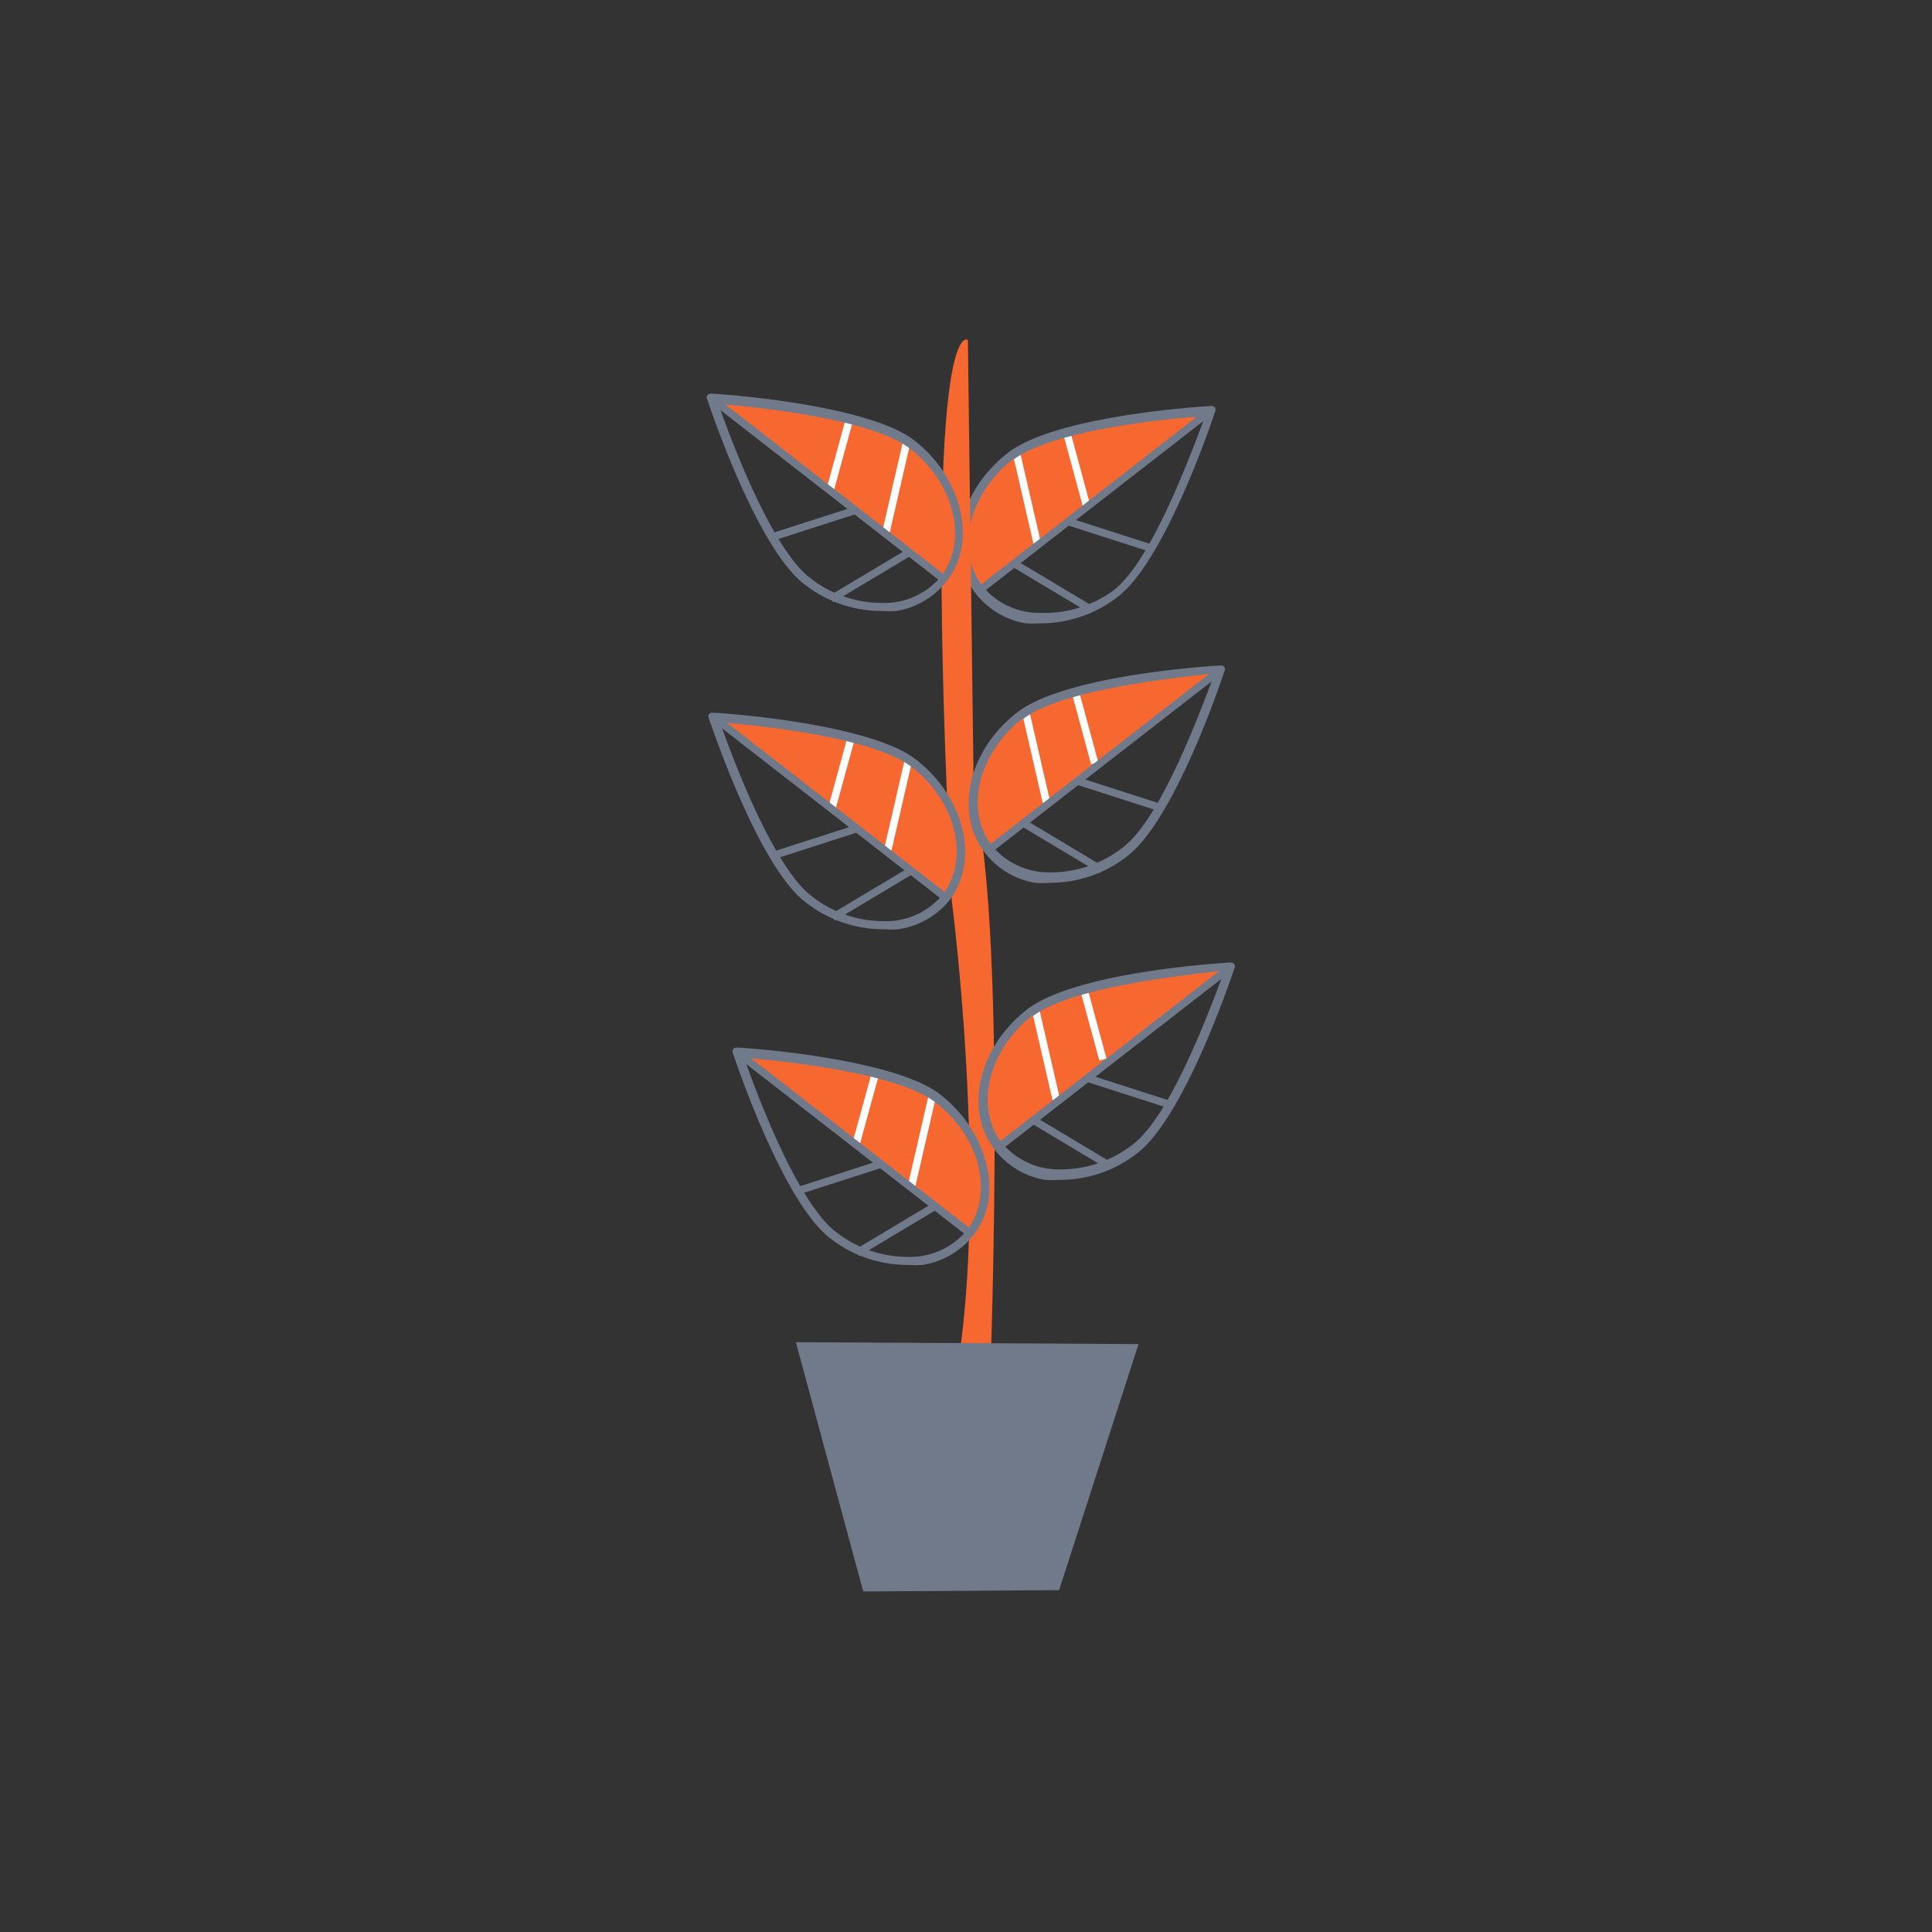 <svg id="Layer_1" data-name="Layer 1" xmlns="http://www.w3.org/2000/svg" viewBox="0 0 72 72"><rect x="0" y="0" width="72" height="72" fill="#333333" stroke="none"/><defs><style>.cls-1{fill:#f66830;}.cls-2{fill:#fff;}.cls-3{fill:#707a8b;}</style></defs><title>cannected-icons</title><path class="cls-1" d="M45,15.4,36.5,21.95a3,3,0,0,1-.21-3.3A5.33,5.33,0,0,1,40.14,16C41.69,15.78,44.76,15.06,45,15.4Z"/><rect class="cls-2" x="40.24" y="15.97" width="0.28" height="2.8" transform="matrix(0.96, -0.26, 0.26, 0.96, -3.16, 11.3)"/><rect class="cls-3" x="41.2" y="18.29" width="0.28" height="3.27" transform="translate(9.7 53.17) rotate(-72.15)"/><rect class="cls-2" x="38.11" y="16.74" width="0.28" height="3.53" transform="translate(-3.17 9.05) rotate(-12.95)"/><rect class="cls-3" x="39.08" y="20.14" width="0.28" height="3.45" transform="translate(0.33 44.29) rotate(-59.11)"/><polygon class="cls-3" points="36.51 22.17 36.41 21.9 45.09 15.15 45.26 15.37 36.51 22.17"/><path class="cls-3" d="M36.34,22.09c-1.14-1.48-.59-3.82,1.23-5.22s7.34-1.73,7.57-1.74a.17.17,0,0,1,.14.06.17.17,0,0,1,0,.16c-.07.22-1.84,5.52-3.61,6.88a4.67,4.67,0,0,1-2.92,1,3.76,3.76,0,0,1-.53,0A3,3,0,0,1,36.34,22.09Zm1.44-5c-1.67,1.29-2.2,3.42-1.17,4.75a2.75,2.75,0,0,0,2.19,1A4.34,4.34,0,0,0,41.5,22c1.48-1.14,3-5.42,3.41-6.48C43.79,15.56,39.26,16,37.77,17.13Z"/><path class="cls-1" d="M36.07,12.67s-1.73-1.4-.6,20.9c0,0,1.74,13.3-.38,19.93l1.76-.75s.76-17.85-.56-23.11Z"/><path class="cls-1" d="M45.38,25.07l-8.53,6.55a3,3,0,0,1-.21-3.3,5.33,5.33,0,0,1,3.85-2.66C42,25.45,45.11,24.73,45.38,25.07Z"/><rect class="cls-2" x="40.59" y="25.64" width="0.28" height="2.8" transform="matrix(0.96, -0.26, 0.26, 0.96, -5.7, 11.73)"/><rect class="cls-3" x="41.55" y="27.96" width="0.28" height="3.27" transform="translate(0.74 60.21) rotate(-72.15)"/><rect class="cls-2" x="38.46" y="26.41" width="0.28" height="3.53" transform="translate(-5.33 9.37) rotate(-12.95)"/><rect class="cls-3" x="39.43" y="29.81" width="0.28" height="3.45" transform="translate(-7.8 49.3) rotate(-59.11)"/><polygon class="cls-3" points="36.86 31.84 36.76 31.57 45.44 24.82 45.61 25.04 36.86 31.84"/><path class="cls-3" d="M36.69,31.76c-1.14-1.48-.59-3.82,1.23-5.22s7.34-1.73,7.57-1.74a.17.17,0,0,1,.14.06.17.17,0,0,1,0,.16c-.07.22-1.84,5.52-3.61,6.88a4.67,4.67,0,0,1-2.92,1,3.76,3.76,0,0,1-.53,0A3,3,0,0,1,36.69,31.76Zm1.44-5c-1.67,1.29-2.2,3.42-1.17,4.75a2.75,2.75,0,0,0,2.19,1,4.34,4.34,0,0,0,2.71-.94c1.48-1.14,3-5.42,3.41-6.48C44.14,25.23,39.61,25.65,38.12,26.8Z"/><path class="cls-1" d="M45.75,36.15,37.21,42.7a3,3,0,0,1-.21-3.3,5.33,5.33,0,0,1,3.85-2.66C42.41,36.52,45.48,35.81,45.75,36.15Z"/><rect class="cls-2" x="40.95" y="36.72" width="0.28" height="2.8" transform="matrix(0.96, -0.26, 0.26, 0.96, -8.62, 12.23)"/><rect class="cls-3" x="41.92" y="39.04" width="0.28" height="3.27" transform="translate(-9.55 68.24) rotate(-72.15)"/><rect class="cls-2" x="38.83" y="37.49" width="0.28" height="3.53" transform="translate(-7.81 9.73) rotate(-12.95)"/><rect class="cls-3" x="39.8" y="40.88" width="0.28" height="3.45" transform="translate(-17.13 55) rotate(-59.11)"/><polygon class="cls-3" points="37.23 42.92 37.12 42.65 45.8 35.9 45.98 36.12 37.23 42.92"/><path class="cls-3" d="M37.06,42.83c-1.14-1.48-.59-3.82,1.23-5.22s7.34-1.73,7.57-1.74a.17.17,0,0,1,.14.06.17.17,0,0,1,0,.16c-.07.22-1.84,5.52-3.61,6.88a4.67,4.67,0,0,1-2.92,1,3.76,3.76,0,0,1-.53,0A3,3,0,0,1,37.06,42.83Zm1.44-5c-1.67,1.29-2.2,3.42-1.17,4.75a2.75,2.75,0,0,0,2.19,1,4.34,4.34,0,0,0,2.71-.94c1.48-1.14,3-5.42,3.41-6.48C44.51,36.31,40,36.73,38.49,37.87Z"/><path class="cls-1" d="M26.65,15l8.53,6.55a3,3,0,0,0,.21-3.3,5.33,5.33,0,0,0-3.85-2.66C30,15.35,26.91,14.64,26.65,15Z"/><rect class="cls-2" x="29.9" y="16.81" width="2.8" height="0.28" transform="translate(6.67 42.65) rotate(-74.66)"/><rect class="cls-3" x="28.7" y="19.37" width="3.27" height="0.28" transform="translate(-4.52 10.24) rotate(-17.85)"/><rect class="cls-2" x="31.66" y="17.94" width="3.53" height="0.28" transform="translate(8.31 46.6) rotate(-77.05)"/><rect class="cls-3" x="30.73" y="21.3" width="3.45" height="0.28" transform="translate(-6.4 19.7) rotate(-30.89)"/><polygon class="cls-3" points="35.16 21.75 35.27 21.48 26.59 14.73 26.42 14.95 35.16 21.75"/><path class="cls-3" d="M33.42,22.77a3.76,3.76,0,0,1-.53,0,4.67,4.67,0,0,1-2.92-1c-1.77-1.36-3.54-6.66-3.61-6.88a.17.17,0,0,1,0-.16.17.17,0,0,1,.14-.06c.24,0,5.81.38,7.57,1.74s2.37,3.75,1.23,5.22A3,3,0,0,1,33.42,22.77Zm-6.65-7.72c.37,1.06,1.93,5.34,3.41,6.48a4.34,4.34,0,0,0,2.71.94,2.75,2.75,0,0,0,2.19-1c1-1.33.5-3.46-1.17-4.75C32.42,15.56,27.88,15.14,26.76,15.05Z"/><path class="cls-1" d="M26.71,26.84l8.53,6.55a3,3,0,0,0,.21-3.3,5.33,5.33,0,0,0-3.85-2.66C30,27.22,27,26.5,26.71,26.84Z"/><rect class="cls-2" x="29.96" y="28.67" width="2.8" height="0.28" transform="translate(-4.72 51.44) rotate(-74.66)"/><rect class="cls-3" x="28.76" y="31.23" width="3.27" height="0.28" transform="translate(-8.15 10.83) rotate(-17.85)"/><rect class="cls-2" x="31.72" y="29.81" width="3.53" height="0.28" transform="translate(-3.21 55.87) rotate(-77.05)"/><rect class="cls-3" x="30.79" y="33.16" width="3.45" height="0.28" transform="translate(-12.48 21.42) rotate(-30.89)"/><polygon class="cls-3" points="35.22 33.61 35.33 33.34 26.65 26.59 26.48 26.81 35.22 33.61"/><path class="cls-3" d="M33.48,34.63a3.76,3.76,0,0,1-.53,0,4.67,4.67,0,0,1-2.92-1C28.26,32.3,26.5,27,26.42,26.78a.17.17,0,0,1,0-.16.17.17,0,0,1,.14-.06c.24,0,5.81.38,7.57,1.74S36.54,32,35.4,33.53A3,3,0,0,1,33.48,34.63Zm-6.65-7.72c.37,1.06,1.93,5.34,3.41,6.48a4.34,4.34,0,0,0,2.71.94,2.75,2.75,0,0,0,2.19-1c1-1.33.5-3.46-1.17-4.75C32.48,27.43,27.94,27,26.82,26.92Z"/><path class="cls-1" d="M27.61,39.35l8.53,6.55a3,3,0,0,0,.21-3.3,5.33,5.33,0,0,0-3.85-2.66C30.94,39.72,27.87,39,27.61,39.35Z"/><rect class="cls-2" x="30.86" y="41.18" width="2.8" height="0.28" transform="translate(-16.12 61.5) rotate(-74.66)"/><rect class="cls-3" x="29.66" y="43.73" width="3.27" height="0.28" transform="translate(-11.94 11.71) rotate(-17.85)"/><rect class="cls-2" x="32.62" y="42.31" width="3.53" height="0.28" transform="translate(-14.7 66.44) rotate(-77.05)"/><rect class="cls-3" x="31.69" y="45.67" width="3.45" height="0.28" transform="translate(-18.78 23.65) rotate(-30.89)"/><polygon class="cls-3" points="36.12 46.12 36.23 45.84 27.55 39.1 27.38 39.32 36.12 46.12"/><path class="cls-3" d="M34.38,47.14a3.76,3.76,0,0,1-.53,0,4.67,4.67,0,0,1-2.92-1c-1.77-1.36-3.54-6.66-3.61-6.88a.17.17,0,0,1,0-.16.17.17,0,0,1,.14-.06c.24,0,5.81.38,7.57,1.74S37.44,44.55,36.3,46A3,3,0,0,1,34.38,47.14Zm-6.65-7.72c.37,1.06,1.93,5.34,3.41,6.48a4.34,4.34,0,0,0,2.71.94,2.75,2.75,0,0,0,2.19-1c1-1.33.5-3.46-1.17-4.75C33.38,39.93,28.84,39.51,27.72,39.42Z"/><polygon class="cls-3" points="29.66 50.02 42.43 50.09 39.47 59.26 32.17 59.31 29.66 50.02"/></svg>